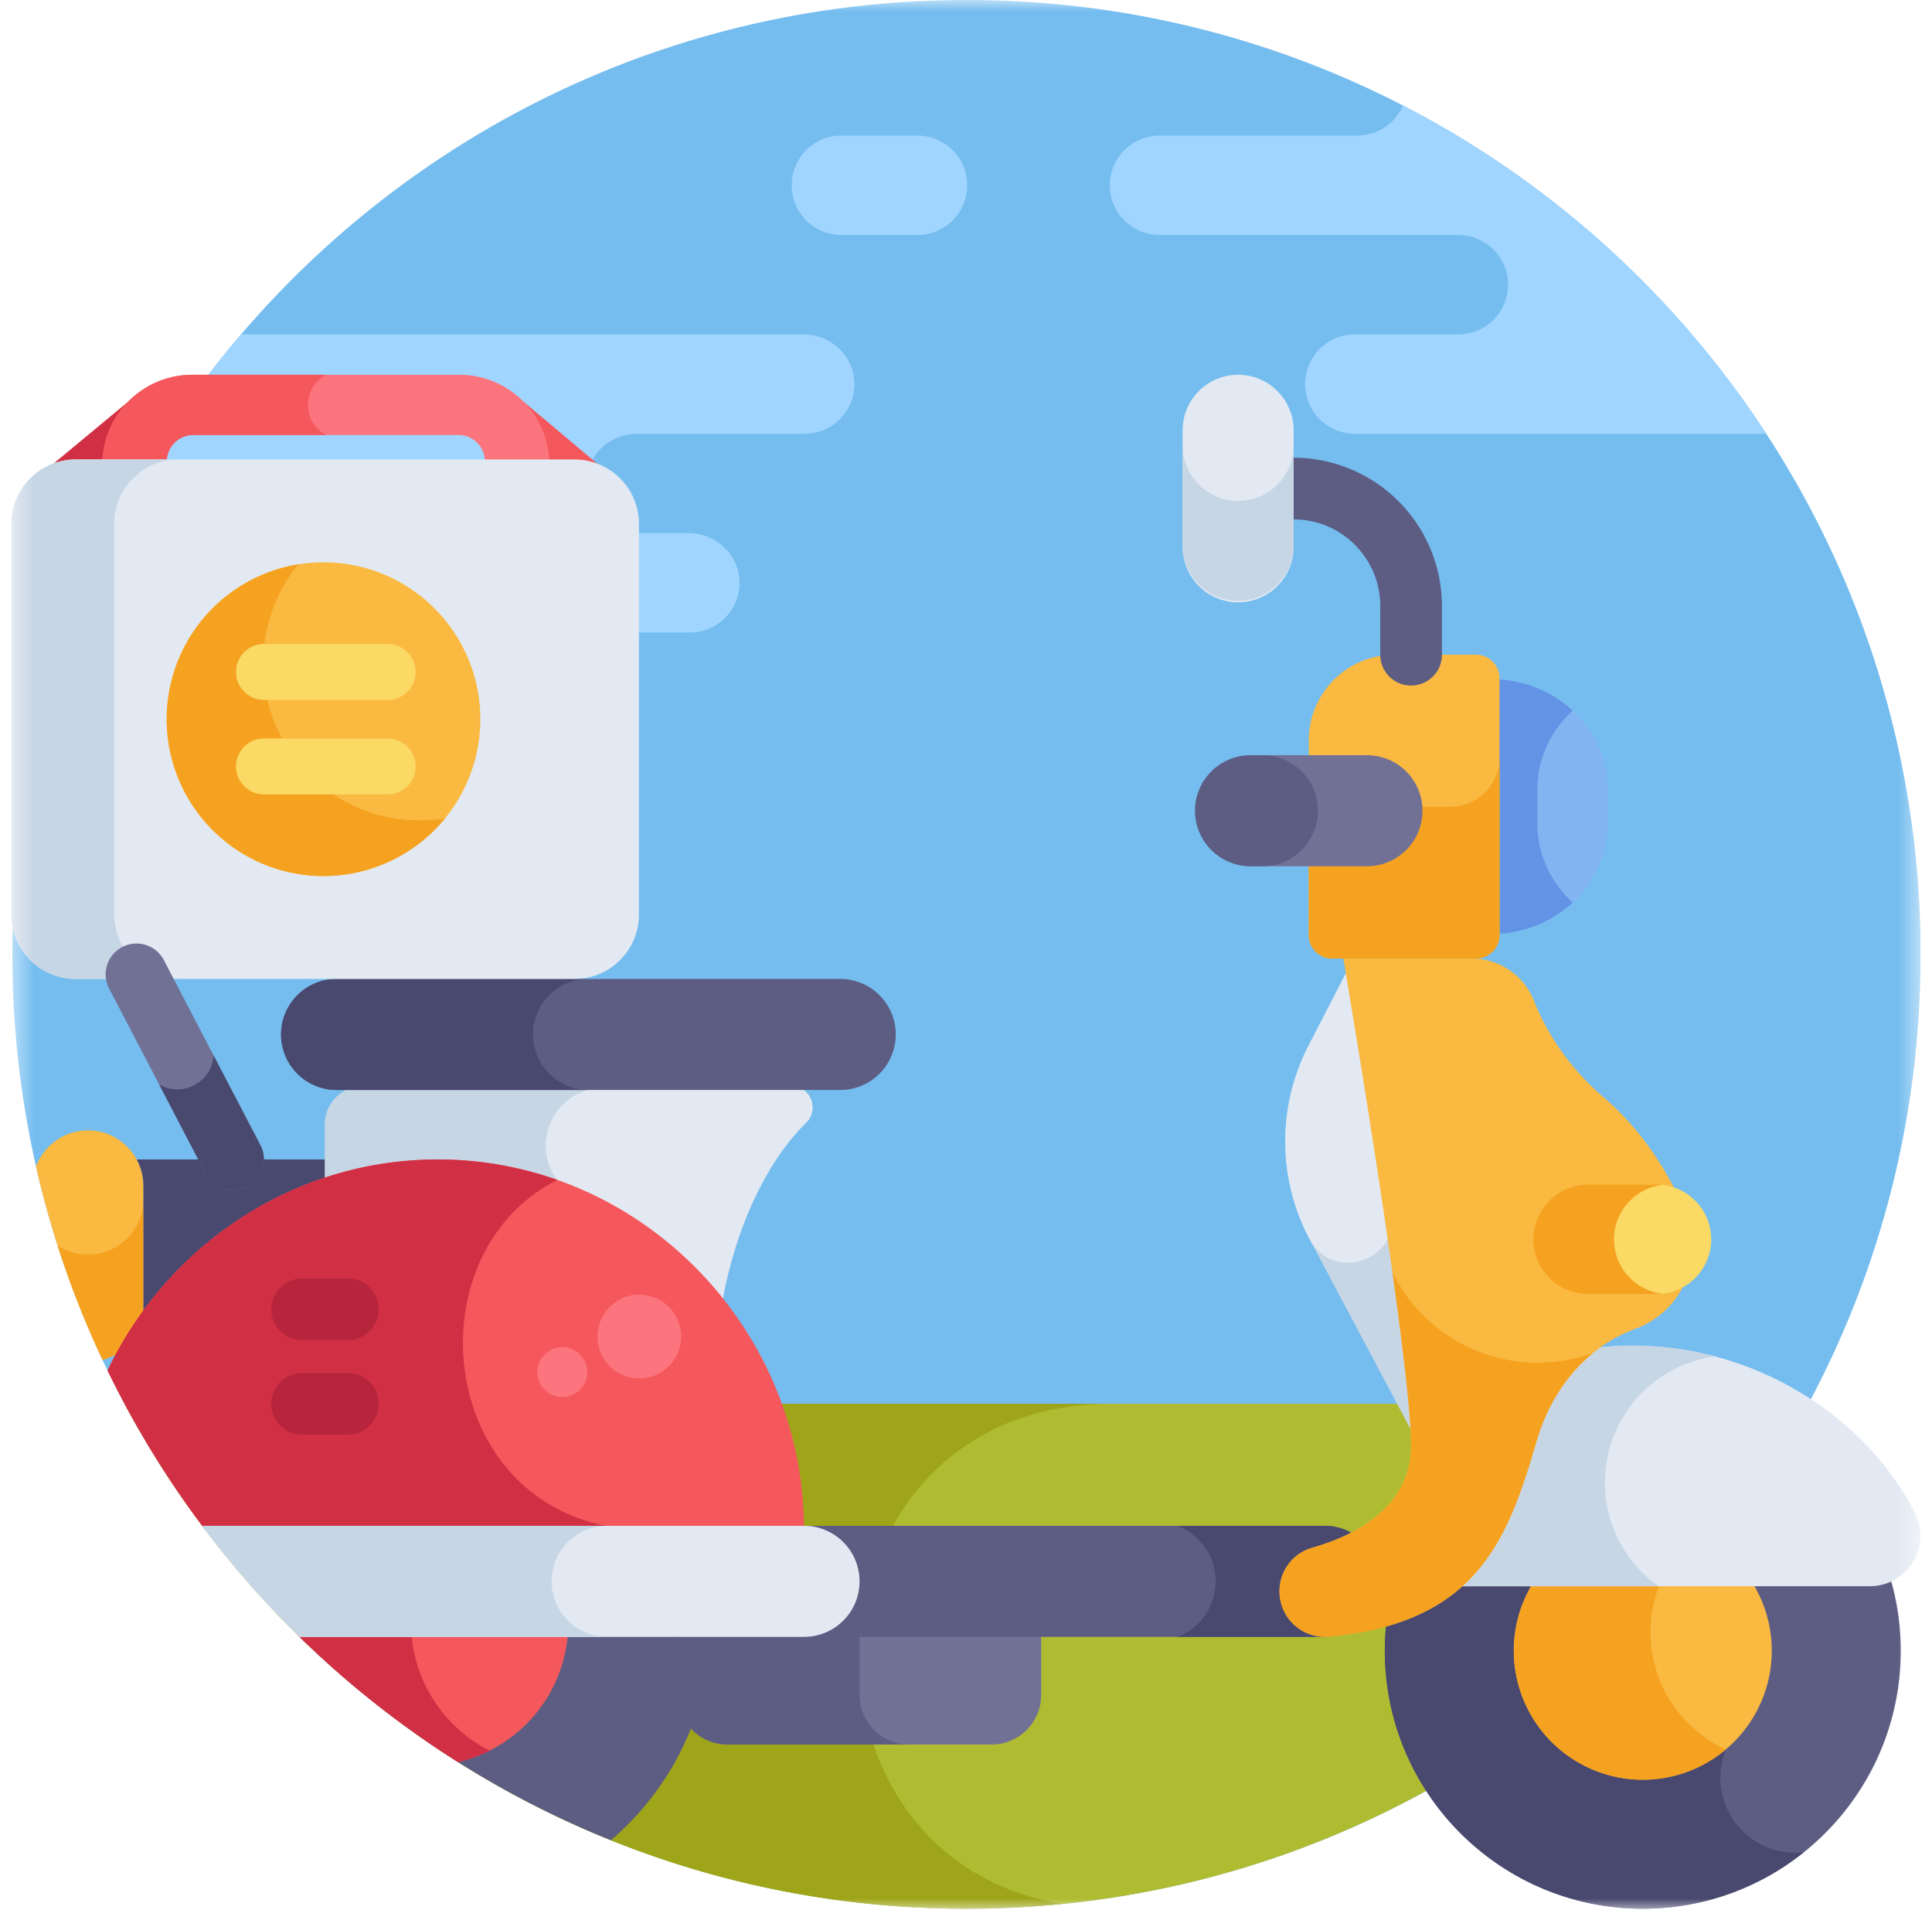 <svg width="85" height="84" viewBox="0 0 85 84" fill="none" xmlns="http://www.w3.org/2000/svg"><g clip-path="url(#clip0_1145_3077)"><mask id="mask0_1145_3077" style="mask-type:luminance" maskUnits="userSpaceOnUse" x="0" y="0" width="85" height="84"><path d="M84.5 0H.5v84h84V0z" fill="#fff"/></mask><g mask="url(#mask0_1145_3077)"><path d="M84.5 41.98c0 23.184-18.794 41.978-41.98 41.978C19.338 83.958.543 65.164.543 41.98.542 18.795 19.337 0 42.521 0 65.706 0 84.5 18.795 84.5 41.98z" fill="#75BDEF"/><path d="M35.343 14.708H10.608A41.938 41.938 0 002.99 27.824h27.361a2.188 2.188 0 002.184-2.288c-.053-1.178-1.066-2.085-2.246-2.085h-2.316a2.185 2.185 0 01-2.183-2.317c.069-1.165 1.078-2.054 2.245-2.054h7.37a2.188 2.188 0 002.184-2.272c-.045-1.184-1.061-2.1-2.246-2.1zm1.721-8.743h3.257a2.186 2.186 0 110 4.371h-3.257a2.186 2.186 0 110-4.371z" fill="#A0D5FF"/><path d="M5.48 61.748c7.07 13.217 21.004 22.21 37.04 22.21 16.037 0 29.971-8.993 37.04-22.21H5.48z" fill="#AFBC31"/><path d="M48.91 61.748H5.48c7.07 13.217 21.004 22.21 37.04 22.21a42.5 42.5 0 004.23-.212c-12.752-2.096-11.69-21.998 2.16-21.998z" fill="#9FA519"/><path d="M26.877 80.945a12.543 12.543 0 004.401-9.126H12.996a42.028 42.028 0 0013.881 9.126zm56.286-11.544c-.273.121-.578.19-.906.19h-18.1c-.81.731-1.829 1.317-3.154 1.715-.05.428-.077.862-.077 1.302 0 6.269 5.082 11.35 11.35 11.35 6.269 0 11.35-5.081 11.35-11.35 0-1.114-.163-2.19-.463-3.207z" fill="#5D5D84"/><path d="M78.987 81.495a3.3 3.3 0 01-3.057-4.54l-.004-.002s-4.45-1.723-2.954-7.18l.048-.181h-8.862c-.81.73-1.83 1.316-3.155 1.714-.05.428-.077.861-.077 1.302 0 6.269 5.082 11.35 11.35 11.35a11.3 11.3 0 007.086-2.486 3.288 3.288 0 01-.375.023z" fill="#494970"/><path d="M66.602 72.608a5.674 5.674 0 1010.48-3.016h-9.611a5.646 5.646 0 00-.87 3.016z" fill="#FAB941"/><path d="M72.616 71.794c0-.781.162-1.525.448-2.202h-5.593a5.674 5.674 0 008.456 7.361 5.675 5.675 0 01-3.31-5.159z" fill="#F6A221"/><path d="M84.255 66.547c-2.25-4.37-7.164-7.358-12.417-7.358-.709 0-1.403.056-2.081.162-1.266.948-2.206 2.357-2.7 4.055-.737 2.53-1.51 4.788-3.261 6.366h18.46c1.658 0 2.758-1.752 1.999-3.225z" fill="#E2E9F2"/><path d="M70.612 65.209a5.594 5.594 0 014.844-5.544 14.095 14.095 0 00-3.618-.477c-.709 0-1.403.057-2.081.163-1.266.948-2.206 2.357-2.7 4.055-.737 2.53-1.51 4.788-3.261 6.366h9.175a5.588 5.588 0 01-2.36-4.563z" fill="#C7D6E5"/><path d="M3.87 49.72a2.45 2.45 0 00-2.286 1.59 41.661 41.661 0 002.929 8.508c.28-.077.54-.203.771-.368a16.25 16.25 0 01.978-1.498c.032-.157.05-.32.05-.486v-5.304a2.45 2.45 0 00-2.443-2.442z" fill="#FAB941"/><path d="M3.87 55.185c-.494 0-.953-.149-1.338-.402a41.654 41.654 0 001.98 5.035c.28-.077.541-.203.772-.368.299-.518.626-1.018.978-1.497.032-.158.05-.32.05-.487v-4.723a2.45 2.45 0 01-2.443 2.442z" fill="#F6A221"/><path d="M6.311 52.162v5.846c0 .167-.017.332-.05.49 2.932-3.997 7.662-7.497 12.999-7.497H6.016c.187.346.295.742.295 1.16z" fill="#494970"/><path d="M34.805 47.763H16.002c-.941 0-1.705.764-1.705 1.705v2.675a16.104 16.104 0 014.963-.78 16.08 16.08 0 0112.51 5.958c.685-3.881 2.298-6.577 3.687-7.922.615-.596.204-1.636-.652-1.636z" fill="#E2E9F2"/><path d="M24.01 50.397a2.552 2.552 0 012.427-2.548v-.086H16.002c-.941 0-1.705.763-1.705 1.705v2.674a16.1 16.1 0 014.963-.78c2.025 0 3.962.375 5.748 1.057a2.549 2.549 0 01-.997-2.022z" fill="#C7D6E5"/><path d="M39.41 45.502a2.442 2.442 0 00-2.443-2.442h-22.16a2.442 2.442 0 100 4.884h22.16a2.442 2.442 0 002.442-2.442z" fill="#5D5D84"/><path d="M23.451 45.502a2.442 2.442 0 012.442-2.442H14.808a2.442 2.442 0 100 4.884h11.085a2.442 2.442 0 01-2.442-2.442z" fill="#494970"/><path d="M29.827 71.639v2.924c0 1.194.977 2.171 2.17 2.171h11.639c1.194 0 2.17-.976 2.17-2.171v-2.924H29.828z" fill="#717196"/><path d="M37.817 74.563v-2.924h-7.99v2.924c0 1.194.977 2.171 2.17 2.171h7.99a2.177 2.177 0 01-2.17-2.171z" fill="#5D5D84"/><path d="M56.655 70a1.99 1.99 0 011.438-1.92c.463-.13.992-.314 1.52-.566a2.427 2.427 0 00-1.336-.399H35.014a2.442 2.442 0 010 4.885h23.263c.069 0 .135-.005.202-.01A2 2 0 0156.655 70z" fill="#5D5D84"/><path d="M56.655 70a1.99 1.99 0 011.438-1.92 9.52 9.52 0 001.519-.566 2.428 2.428 0 00-1.335-.399h-6.475a2.617 2.617 0 011.68 2.443A2.617 2.617 0 0151.803 72h6.475c.069 0 .135-.005.202-.01A2 2 0 0156.655 70z" fill="#494970"/><path d="M62.444 63.587c0-3.276-2.075-16.028-2.957-21.304l-1.92 3.72a9.163 9.163 0 00.051 8.504l4.826 9.08z" fill="#C7D6E5"/><path d="M61.241 53.314a655.638 655.638 0 00-1.754-11.03l-1.92 3.719a9.163 9.163 0 00.051 8.504c1.02 1.92 3.943.958 3.623-1.193z" fill="#E2E9F2"/><path d="M4.731 60.281a42.006 42.006 0 004.303 7.015h26.34c0-8.9-7.214-16.295-16.114-16.295-6.4 0-11.927 3.823-14.529 9.28z" fill="#F5585C"/><path d="M24.523 51.9a15.812 15.812 0 00-5.263-.899c-6.4 0-11.927 3.823-14.529 9.28a42.006 42.006 0 004.303 7.015h19.483c-9.18 0-10.736-11.99-3.994-15.395z" fill="#D13044"/><path d="M65.632 29.879V41.08c2.811 0 5.111-2.18 5.111-4.846v-1.51c0-2.666-2.3-4.846-5.111-4.846z" fill="#82B4F2"/><path d="M67.637 36.235v-1.51c0-1.357.597-2.588 1.554-3.47a5.24 5.24 0 00-3.56-1.376V41.08a5.24 5.24 0 003.56-1.377c-.957-.882-1.554-2.112-1.554-3.469z" fill="#6393E4"/><path d="M74.116 53.204c-1.084-2.44-2.454-3.988-3.546-4.922-1.356-1.159-2.428-2.613-3.087-4.27a2.933 2.933 0 00-2.725-1.85H59.11l-.006.007c.871 5.203 2.976 18.119 2.976 21.419 0 2.807-2.636 4.009-4.35 4.493A1.99 1.99 0 0056.293 70a2.002 2.002 0 002.193 1.99c6.454-.612 7.833-4.19 9.113-8.585.69-2.368 2.243-4.18 4.347-4.955 2.13-.784 3.092-3.173 2.17-5.247z" fill="#FAB941"/><path d="M15.306 58.951h-2.017a1.357 1.357 0 010-2.714h2.017a1.357 1.357 0 110 2.714zm0 4.154h-2.017a1.357 1.357 0 010-2.714h2.017a1.357 1.357 0 110 2.714z" fill="#B7253D"/><path d="M58.613 42.162h6.326c.572 0 1.034-.463 1.034-1.034V29.832c0-.571-.463-1.034-1.034-1.034h-3.588a3.772 3.772 0 00-3.772 3.771v8.56c0 .57.463 1.033 1.034 1.033z" fill="#FAB941"/><path d="M63.824 35.48h-4.096a2.149 2.149 0 01-2.149-2.148v7.797c0 .57.463 1.034 1.034 1.034h6.326c.572 0 1.034-.463 1.034-1.034v-7.797a2.148 2.148 0 01-2.149 2.149z" fill="#F6A221"/><path d="M62.082 30.155c-.75 0-1.357-.608-1.357-1.357v-2.142c0-2.1-1.709-3.81-3.81-3.81H55.7a1.357 1.357 0 010-2.713h1.217a6.53 6.53 0 016.523 6.523v2.142c0 .75-.608 1.357-1.357 1.357z" fill="#5D5D84"/><path d="M62.584 35.661a2.442 2.442 0 00-2.442-2.442h-5.125a2.443 2.443 0 000 4.884h5.125a2.443 2.443 0 002.442-2.442z" fill="#717196"/><path d="M57.986 35.661a2.442 2.442 0 00-2.443-2.442h-.527a2.442 2.442 0 000 4.884h.527a2.442 2.442 0 002.443-2.442z" fill="#5D5D84"/><path d="M54.474 16.485a2.442 2.442 0 00-2.443 2.442v5.125a2.442 2.442 0 104.884 0v-5.125a2.442 2.442 0 00-2.441-2.442z" fill="#E2E9F2"/><path d="M54.474 22.032a2.442 2.442 0 01-2.443-2.442v4.462a2.443 2.443 0 004.884 0V19.59a2.441 2.441 0 01-2.441 2.442z" fill="#C7D6E5"/><path d="M75.287 54.514a2.42 2.42 0 00-2.413-2.413h-3.005a2.42 2.42 0 00-2.414 2.413 2.42 2.42 0 002.414 2.414h3.005a2.42 2.42 0 002.413-2.414z" fill="#FAD964"/><path d="M71.01 54.514c0-1.234.94-2.259 2.139-2.397a2.426 2.426 0 00-.275-.016h-3.005a2.42 2.42 0 00-2.414 2.413 2.42 2.42 0 002.414 2.414h3.005c.093 0 .184-.007.275-.017a2.421 2.421 0 01-2.14-2.397z" fill="#F6A221"/><path d="M20.153 77.507a6.288 6.288 0 004.834-5.688h-11.99a42.169 42.169 0 007.156 5.688z" fill="#F5585C"/><path d="M18.101 71.82h-5.105a42.145 42.145 0 007.157 5.687 6.283 6.283 0 001.391-.505 6.287 6.287 0 01-3.443-5.183z" fill="#D13044"/><path d="M35.375 67.115H8.896A42.097 42.097 0 0013.183 72h22.192a2.442 2.442 0 100-4.884z" fill="#E2E9F2"/><path d="M26.71 67.115H8.895A42.097 42.097 0 0013.183 72h13.526a2.442 2.442 0 110-4.884z" fill="#C7D6E5"/><path d="M67.648 59.939a7.113 7.113 0 01-6.385-3.976c.47 3.354.819 6.283.819 7.624 0 2.808-2.637 4.009-4.35 4.493a1.99 1.99 0 00-1.44 1.92 2.002 2.002 0 002.193 1.99c6.454-.611 7.833-4.189 9.113-8.584.469-1.607 1.334-2.956 2.498-3.9a7.103 7.103 0 01-2.45.433z" fill="#F6A221"/><path d="M28.53 56.995a1.84 1.84 0 10-.808 3.591 1.84 1.84 0 00.808-3.591zm-3.539 2.292a1.096 1.096 0 10-.483 2.138 1.096 1.096 0 00.483-2.138z" fill="#FC757E"/><path d="M1.299 21.266h4.334v-3.592l-4.334 3.592z" fill="#D13044"/><path d="M23.04 17.674v3.592h4.272l-4.273-3.592z" fill="#F5585C"/><path d="M20.216 16.485H8.455a3.957 3.957 0 00-3.953 3.953v.828h2.835v-.969c0-.64.52-1.161 1.161-1.161h11.675c.64 0 1.161.521 1.161 1.161v.97h2.835v-.829a3.957 3.957 0 00-3.953-3.953z" fill="#FC757E"/><path d="M13.55 17.808a1.5 1.5 0 01.795-1.323h-5.89a3.957 3.957 0 00-3.953 3.953v.828h2.835v-.968c0-.641.52-1.162 1.161-1.162h5.858a1.497 1.497 0 01-.806-1.328z" fill="#F5585C"/><path d="M25.286 20.21H3.325A2.833 2.833 0 00.5 23.037v17.198a2.833 2.833 0 002.825 2.825h21.96a2.833 2.833 0 002.826-2.825V23.036a2.833 2.833 0 00-2.825-2.825z" fill="#E2E9F2"/><path d="M5.026 40.234V23.036a2.834 2.834 0 012.825-2.825H3.325A2.833 2.833 0 00.5 23.036v17.198a2.833 2.833 0 002.825 2.825H7.85a2.834 2.834 0 01-2.825-2.825z" fill="#C7D6E5"/><path d="M9.05 51.629l-4.237-8.123a1.357 1.357 0 112.406-1.255l4.238 8.122A1.357 1.357 0 019.05 51.63z" fill="#717196"/><path d="M11.457 50.373l-2.059-3.946a1.599 1.599 0 01-2.394 1.276l2.047 3.925a1.356 1.356 0 102.406-1.255z" fill="#494970"/><path d="M20.209 28.185a6.9 6.9 0 10-11.952 6.9 6.9 6.9 0 0011.952-6.9z" fill="#FAB941"/><path d="M12.497 32.637a6.904 6.904 0 01.63-7.814 6.9 6.9 0 106.452 11.175 6.903 6.903 0 01-7.082-3.36z" fill="#F6A221"/><path d="M17.058 30.787h-5.444a1.23 1.23 0 110-2.46h5.444a1.23 1.23 0 110 2.46zm0 4.156h-5.444a1.23 1.23 0 110-2.46h5.444a1.23 1.23 0 110 2.46z" fill="#FAD964"/><path d="M61.722 4.64a2.187 2.187 0 01-2.01 1.325h-8.745a2.186 2.186 0 000 4.371h13.194a2.186 2.186 0 010 4.372h-4.62a2.187 2.187 0 000 4.372h18.166A42.18 42.18 0 0061.722 4.64z" fill="#A0D5FF"/></g></g><defs><clipPath id="clip0_1145_3077"><path fill="#fff" transform="translate(.5)" d="M0 0h84v84H0z"/></clipPath></defs></svg>